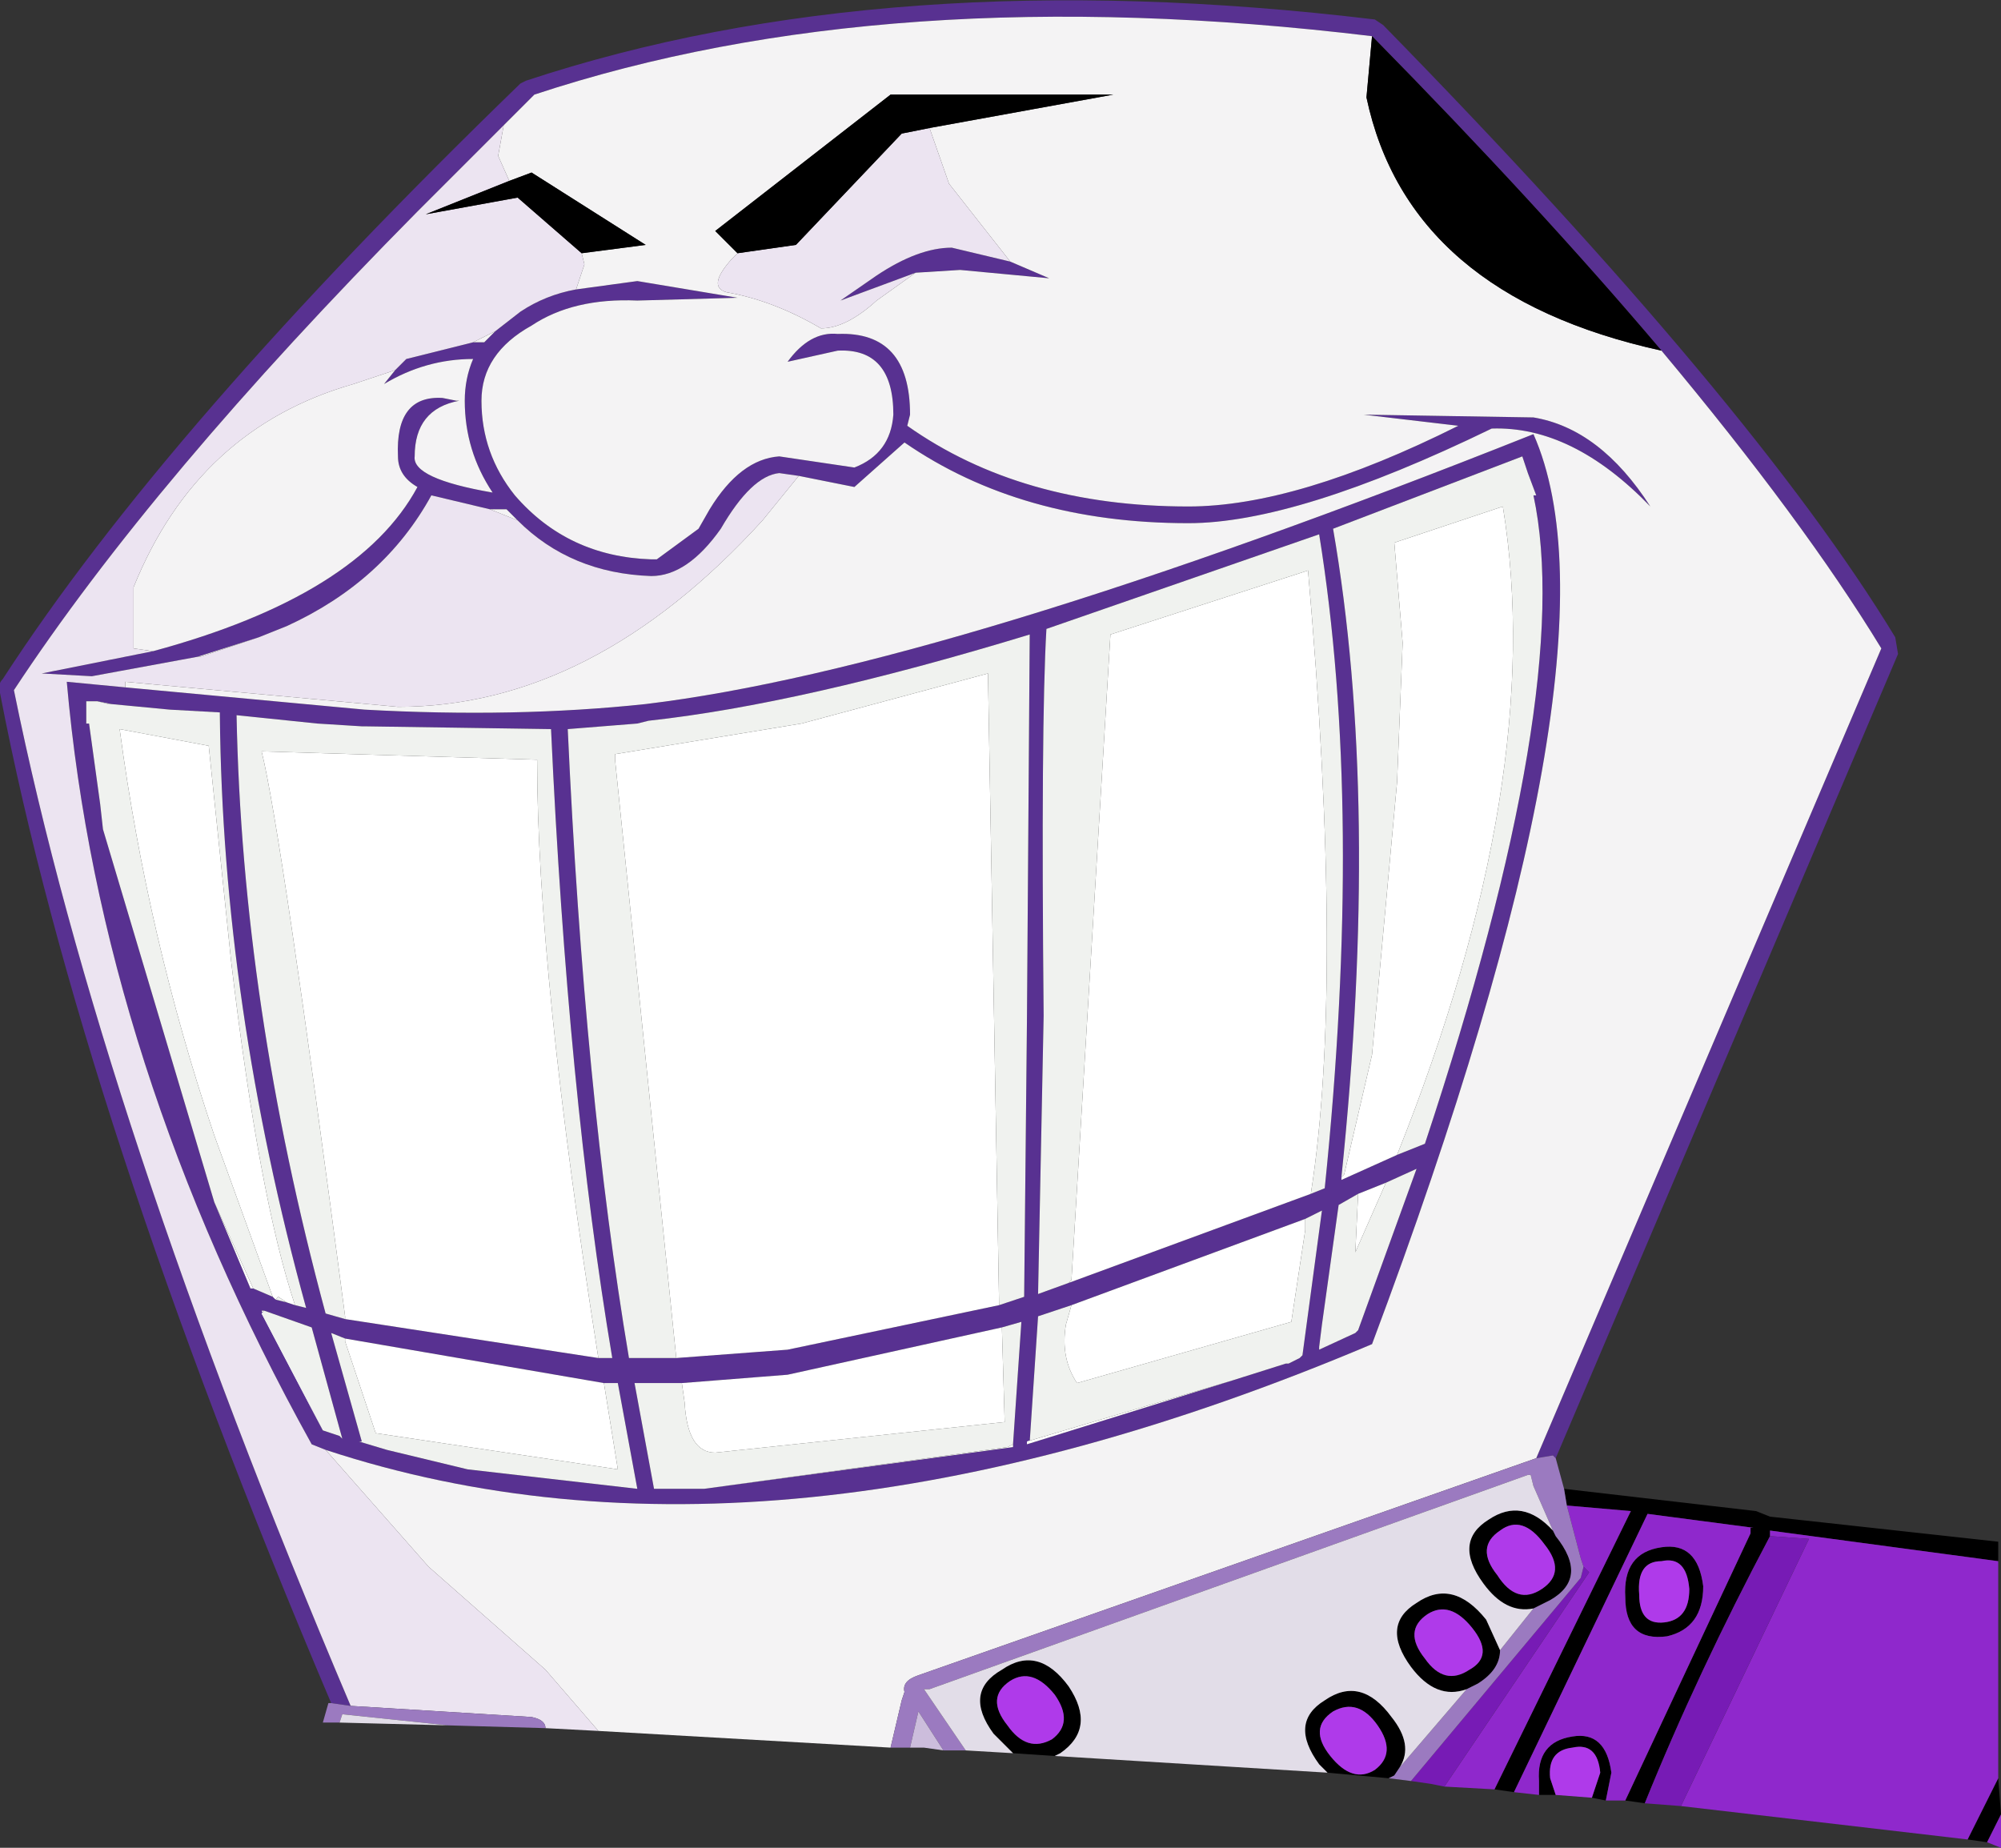 <?xml version="1.0" encoding="UTF-8" standalone="no"?>
<svg xmlns:xlink="http://www.w3.org/1999/xlink" height="33.2px" width="35.95px" xmlns="http://www.w3.org/2000/svg">
  <rect width="100%" height="100%" fill="#333333" stroke="none"/>
  <g transform="matrix(1.0, 0.0, 0.0, 1.0, -12.6, 0.0)">
    <path d="M40.2 26.2 L46.4 11.65 Q45.0 9.35 42.45 6.3 40.25 3.7 37.25 0.65 28.55 -0.4 22.2 1.7 L21.65 2.25 20.1 3.8 Q15.35 8.6 12.85 12.4 14.4 20.05 18.9 30.65 L18.55 30.6 Q14.05 20.0 12.6 12.45 12.55 12.3 12.65 12.2 15.6 7.65 21.95 1.5 L22.05 1.45 Q28.55 -0.7 37.3 0.35 L37.45 0.45 Q44.1 7.25 46.65 11.45 L46.7 11.75 40.55 26.2 40.5 26.15 40.2 26.2 M22.95 5.2 L24.05 5.05 25.85 5.35 24.05 5.4 Q22.9 5.35 22.15 5.85 21.25 6.35 21.25 7.2 21.25 8.15 21.85 8.9 22.8 10.0 24.3 10.05 L24.4 10.05 25.15 9.5 25.35 9.15 Q25.9 8.25 26.6 8.2 L27.95 8.4 Q28.6 8.15 28.65 7.45 28.65 6.25 27.65 6.3 L26.75 6.5 Q27.15 5.95 27.65 6.0 28.95 5.95 28.95 7.45 L28.9 7.65 Q30.95 9.1 33.95 9.1 35.9 9.1 38.8 7.65 L37.1 7.45 40.15 7.5 Q41.35 7.7 42.25 9.1 40.85 7.65 39.4 7.7 35.9 9.4 33.95 9.4 30.95 9.4 28.85 7.95 L27.95 8.75 26.95 8.55 26.6 8.5 Q26.1 8.55 25.55 9.5 24.95 10.35 24.3 10.35 22.85 10.3 21.9 9.35 L21.7 9.15 21.4 9.15 20.35 8.9 Q19.5 10.45 17.75 11.25 L17.25 11.45 16.15 11.8 14.25 12.15 13.35 12.1 15.35 11.7 Q19.05 10.7 20.1 8.75 19.75 8.55 19.75 8.2 19.7 7.1 20.55 7.15 L20.8 7.2 20.85 7.2 Q20.05 7.35 20.05 8.2 20.0 8.6 21.45 8.85 20.95 8.1 20.95 7.2 20.95 6.8 21.1 6.45 20.25 6.45 19.5 6.9 L19.7 6.65 19.9 6.45 21.1 6.15 21.3 6.15 21.5 5.95 21.95 5.6 Q22.4 5.3 22.95 5.2 M14.85 12.35 L19.15 12.75 Q21.85 12.9 24.2 12.65 29.6 12.0 40.15 7.8 41.9 11.75 37.25 24.15 26.5 28.7 18.45 26.05 L18.2 25.95 Q14.4 19.1 13.8 12.25 L14.85 12.35 M30.75 4.7 L31.45 5.0 29.85 4.85 29.05 4.9 27.7 5.4 28.35 4.95 Q29.1 4.45 29.7 4.45 L30.75 4.7 M36.7 21.15 L36.7 21.2 37.7 20.75 38.2 20.55 Q40.9 12.4 40.15 8.9 L40.2 8.9 40.05 8.5 39.95 8.2 36.55 9.5 Q37.4 14.4 36.7 21.15 M36.15 21.45 L36.4 21.35 Q37.1 14.55 36.3 9.6 L31.4 11.3 Q31.3 13.0 31.35 18.25 L31.25 23.25 31.8 23.05 36.15 21.45 M30.55 23.45 L31.0 23.3 31.05 18.35 31.1 11.4 Q27.0 12.65 24.25 12.95 L24.05 13.0 22.8 13.1 Q23.1 19.65 23.9 24.4 L24.75 24.4 26.75 24.25 30.55 23.45 M23.35 24.4 L23.6 24.4 Q22.8 19.65 22.5 13.1 L19.15 13.05 19.1 13.05 18.3 13.0 16.85 12.85 Q16.95 18.05 18.45 23.6 L18.8 23.7 23.35 24.4 M31.85 23.45 L31.25 23.65 31.1 25.9 31.05 25.9 31.05 25.95 34.75 24.8 35.7 24.5 35.75 24.5 35.95 24.4 36.0 24.35 36.35 21.75 36.05 21.9 31.85 23.45 M30.8 25.95 L30.95 23.75 30.6 23.85 26.75 24.7 24.85 24.85 24.0 24.85 24.35 26.75 25.25 26.75 30.8 26.0 30.8 25.95 M37.0 21.45 L36.65 21.65 36.35 23.8 36.3 24.2 36.3 24.25 36.95 23.95 37.0 23.9 38.05 21.0 37.5 21.25 37.0 21.45 M36.3 24.3 L36.45 24.25 36.3 24.3 M17.5 23.3 L17.55 23.35 17.75 23.4 17.9 23.45 18.1 23.5 Q16.6 18.05 16.55 12.85 L16.55 12.8 15.65 12.75 14.6 12.65 14.35 12.6 14.15 12.6 14.15 13.0 14.2 13.0 14.4 14.45 14.45 14.9 16.45 21.6 17.1 23.15 17.15 23.15 17.5 23.3 M17.35 23.55 L17.3 23.55 18.4 25.7 18.7 25.8 18.75 25.85 18.2 23.85 17.35 23.55 M18.8 24.05 L18.55 23.95 19.1 25.9 19.05 25.9 19.55 26.05 21.0 26.4 24.05 26.75 23.7 24.85 23.45 24.85 18.8 24.05" fill="#583191" fill-rule="evenodd" stroke="none"/>
    <path d="M42.45 6.3 Q45.0 9.35 46.4 11.65 L40.2 26.2 29.1 30.1 Q28.8 30.2 28.85 30.4 L28.8 30.55 28.6 31.4 23.35 31.1 22.4 30.0 20.3 28.15 18.45 26.05 Q26.5 28.7 37.25 24.15 41.9 11.75 40.15 7.8 29.6 12.0 24.2 12.65 21.85 12.9 19.15 12.75 L14.85 12.35 14.85 12.25 19.75 12.7 Q23.25 12.7 26.3 9.35 L26.95 8.55 27.95 8.75 28.85 7.95 Q30.95 9.4 33.95 9.4 35.9 9.4 39.4 7.7 40.85 7.65 42.25 9.1 41.35 7.7 40.15 7.5 L37.1 7.45 38.8 7.65 Q35.9 9.1 33.95 9.1 30.95 9.1 28.9 7.65 L28.95 7.45 Q28.95 5.95 27.65 6.0 27.15 5.95 26.75 6.5 L27.65 6.3 Q28.65 6.25 28.65 7.45 28.6 8.15 27.95 8.4 L26.6 8.2 Q25.9 8.25 25.35 9.15 L25.15 9.5 24.4 10.05 24.3 10.05 Q22.8 10.0 21.85 8.9 21.25 8.15 21.25 7.2 21.25 6.35 22.15 5.85 22.9 5.35 24.05 5.4 L25.85 5.35 24.05 5.05 22.95 5.2 23.1 4.75 23.05 4.55 24.2 4.4 22.15 3.1 21.75 3.25 21.55 2.8 21.65 2.25 22.2 1.7 Q28.55 -0.4 37.25 0.65 L37.15 1.75 Q37.9 5.3 42.45 6.3 M29.05 4.9 L29.85 4.85 31.45 5.0 30.75 4.7 29.65 3.3 29.3 2.3 32.6 1.7 28.6 1.7 25.45 4.15 25.85 4.55 25.75 4.65 Q25.3 5.15 25.65 5.25 26.5 5.4 27.35 5.9 27.8 5.9 28.35 5.4 L29.05 4.9 M21.1 6.15 L21.5 5.95 21.3 6.15 21.1 6.15 M17.25 11.45 L16.2 11.8 16.15 11.8 17.25 11.45 M15.35 11.7 L15.0 11.65 15.0 10.55 Q16.15 7.7 18.95 6.9 L19.7 6.65 19.5 6.9 Q20.25 6.45 21.1 6.45 20.95 6.8 20.95 7.2 20.95 8.1 21.45 8.85 20.0 8.6 20.05 8.2 20.05 7.35 20.85 7.2 L20.8 7.2 20.55 7.15 Q19.7 7.1 19.75 8.2 19.75 8.55 20.1 8.75 19.05 10.7 15.35 11.7 M21.4 9.15 L21.7 9.15 21.9 9.35 21.4 9.15" fill="#f4f3f4" fill-rule="evenodd" stroke="none"/>
    <path d="M21.65 2.25 L21.55 2.8 21.75 3.25 20.25 3.85 21.9 3.55 23.05 4.55 23.1 4.75 22.95 5.2 Q22.4 5.3 21.95 5.6 L21.5 5.95 21.1 6.15 19.9 6.45 19.7 6.65 18.95 6.9 Q16.15 7.7 15.0 10.55 L15.0 11.65 15.35 11.7 13.35 12.1 14.25 12.15 16.15 11.8 16.2 11.8 17.25 11.45 17.75 11.25 Q19.5 10.45 20.35 8.9 L21.4 9.15 21.9 9.35 Q22.85 10.3 24.3 10.35 24.95 10.35 25.55 9.5 26.1 8.55 26.6 8.5 L26.95 8.55 26.3 9.35 Q23.25 12.7 19.75 12.7 L14.85 12.25 14.85 12.35 13.8 12.25 Q14.4 19.1 18.2 25.95 L18.45 26.05 20.3 28.15 22.4 30.0 23.35 31.1 22.4 31.05 Q22.4 30.9 22.15 30.85 L18.9 30.65 Q14.4 20.05 12.85 12.4 15.35 8.6 20.1 3.8 L21.65 2.25 M29.05 4.9 L28.35 5.4 Q27.8 5.9 27.35 5.9 26.5 5.4 25.65 5.25 25.3 5.15 25.75 4.65 L25.85 4.55 26.9 4.4 28.8 2.4 29.3 2.3 29.65 3.3 30.75 4.7 29.7 4.45 Q29.1 4.45 28.35 4.95 L27.7 5.4 29.05 4.9" fill="#ece4f1" fill-rule="evenodd" stroke="none"/>
    <path d="M42.45 6.3 Q37.9 5.3 37.15 1.75 L37.25 0.65 Q40.25 3.7 42.45 6.3 M21.75 3.25 L22.15 3.1 24.2 4.4 23.05 4.55 21.9 3.55 20.25 3.85 21.75 3.25 M40.7 26.75 L44.15 27.15 44.4 27.25 48.5 27.7 48.5 28.05 44.4 27.5 44.4 27.55 44.4 27.6 Q43.1 30.05 42.15 32.4 L41.8 32.35 44.05 27.55 44.05 27.45 44.1 27.45 42.2 27.2 39.8 32.2 39.45 32.15 41.9 27.15 40.75 27.05 40.7 26.75 M48.5 31.95 L48.55 32.6 48.3 33.1 47.95 33.05 48.5 31.95 M41.45 32.35 L41.2 32.3 41.35 31.85 Q41.3 31.3 40.85 31.4 40.4 31.45 40.45 31.95 L40.55 32.25 40.25 32.25 40.25 32.0 Q40.2 31.3 40.85 31.2 41.45 31.1 41.55 31.85 L41.45 32.35 M37.55 31.95 L36.45 31.85 36.3 31.7 Q35.75 30.95 36.4 30.55 37.05 30.1 37.6 30.85 38.0 31.35 37.75 31.75 L37.65 31.9 37.55 31.95 M31.55 31.55 L30.8 31.5 30.45 31.15 Q29.9 30.4 30.6 30.0 31.25 29.55 31.8 30.3 32.3 31.05 31.65 31.5 L31.55 31.55 M41.8 28.7 Q41.75 27.9 42.45 27.8 43.1 27.7 43.2 28.5 43.2 29.25 42.55 29.4 41.8 29.5 41.8 28.7 M42.05 28.65 Q42.05 29.2 42.5 29.15 42.95 29.1 42.95 28.55 42.9 27.95 42.45 28.05 42.0 28.05 42.05 28.65 M25.85 4.55 L25.45 4.15 28.6 1.7 32.6 1.7 29.3 2.3 28.8 2.4 26.9 4.4 25.85 4.55 M39.55 27.5 Q39.1 27.8 39.5 28.3 39.85 28.85 40.3 28.55 40.75 28.25 40.35 27.75 39.95 27.2 39.55 27.5 M40.15 28.9 Q39.65 29.0 39.25 28.45 38.7 27.7 39.35 27.3 39.95 26.9 40.5 27.5 L40.55 27.6 Q41.15 28.35 40.45 28.75 L40.15 28.9 M38.25 29.0 Q37.8 29.3 38.2 29.8 38.55 30.3 39.0 30.0 39.45 29.75 39.05 29.25 38.65 28.75 38.25 29.0 M39.55 29.65 Q39.55 30.0 39.15 30.25 L38.95 30.35 Q38.4 30.55 37.95 29.95 37.4 29.2 38.05 28.8 38.7 28.35 39.3 29.1 L39.55 29.65 M30.75 30.2 Q30.3 30.5 30.7 31.0 31.05 31.5 31.5 31.25 31.9 30.95 31.55 30.45 31.15 29.95 30.75 30.2 M37.35 31.0 Q37.0 30.5 36.55 30.75 36.1 31.05 36.5 31.55 36.9 32.05 37.3 31.8 37.7 31.5 37.35 31.0" fill="#000000" fill-rule="evenodd" stroke="none"/>
    <path d="M48.5 28.05 L48.5 31.1 48.5 31.95 47.95 33.05 44.95 32.7 42.8 32.45 45.1 27.65 44.4 27.6 44.4 27.55 44.4 27.5 48.5 28.05 M48.55 32.6 L48.55 33.2 48.3 33.1 48.55 32.6 M41.8 32.35 L41.45 32.35 41.55 31.85 Q41.45 31.1 40.85 31.2 40.2 31.3 40.25 32.0 L40.25 32.25 39.8 32.2 42.2 27.2 44.1 27.45 44.05 27.45 44.05 27.55 41.8 32.35 M39.45 32.15 L38.55 32.1 41.15 28.25 41.05 28.15 41.0 28.0 40.75 27.05 41.9 27.15 39.45 32.15 M41.8 28.7 Q41.8 29.5 42.55 29.4 43.2 29.25 43.2 28.5 43.1 27.7 42.45 27.8 41.75 27.9 41.8 28.7" fill="#8f28cc" fill-rule="evenodd" stroke="none"/>
    <path d="M42.8 32.45 L42.15 32.4 Q43.1 30.05 44.4 27.6 L45.1 27.65 42.8 32.45 M38.55 32.1 L38.3 32.05 37.95 32.0 41.0 28.35 41.05 28.15 41.15 28.25 38.55 32.1" fill="#771bb5" fill-rule="evenodd" stroke="none"/>
    <path d="M28.6 31.4 L28.8 30.55 28.85 30.4 Q28.8 30.2 29.1 30.1 L40.2 26.2 40.5 26.15 40.55 26.2 40.7 26.75 40.75 27.05 41.0 28.0 41.05 28.15 41.0 28.35 37.95 32.0 37.55 31.95 37.65 31.9 37.75 31.75 38.95 30.35 39.15 30.25 Q39.55 30.0 39.55 29.65 L40.15 28.9 40.45 28.75 Q41.15 28.35 40.55 27.6 L40.5 27.5 40.15 26.7 40.1 26.5 40.05 26.5 29.3 30.35 29.2 30.35 29.95 31.45 29.55 31.45 29.1 30.75 28.95 31.4 28.6 31.4 M18.55 30.6 L18.9 30.65 22.15 30.85 Q22.4 30.9 22.4 31.05 L20.65 31.0 18.75 30.8 18.7 30.95 18.4 30.95 18.5 30.6 18.55 30.6" fill="#9b7ac0" fill-rule="evenodd" stroke="none"/>
    <path d="M36.45 31.85 L31.55 31.55 31.65 31.5 Q32.3 31.05 31.8 30.3 31.25 29.55 30.6 30.0 29.9 30.4 30.45 31.15 L30.8 31.5 29.95 31.45 29.2 30.35 29.3 30.35 40.05 26.5 40.1 26.5 40.15 26.7 40.5 27.5 Q39.95 26.9 39.35 27.3 38.7 27.7 39.25 28.45 39.65 29.0 40.15 28.9 L39.55 29.65 39.3 29.1 Q38.7 28.35 38.05 28.8 37.4 29.2 37.95 29.95 38.4 30.55 38.95 30.35 L37.75 31.75 Q38.0 31.35 37.6 30.85 37.05 30.1 36.4 30.55 35.75 30.95 36.3 31.7 L36.45 31.85 M18.7 30.95 L18.75 30.8 20.65 31.0 18.7 30.95" fill="#e2dde8" fill-rule="evenodd" stroke="none"/>
    <path d="M29.55 31.45 L29.2 31.4 28.95 31.4 29.1 30.75 29.55 31.45" fill="#ccbddc" fill-rule="evenodd" stroke="none"/>
    <path d="M41.2 32.3 L40.55 32.25 40.45 31.95 Q40.4 31.45 40.85 31.4 41.3 31.3 41.35 31.85 L41.2 32.3 M42.05 28.65 Q42.0 28.05 42.45 28.05 42.9 27.95 42.95 28.55 42.95 29.1 42.5 29.15 42.05 29.2 42.05 28.65 M39.55 27.5 Q39.95 27.2 40.35 27.75 40.75 28.25 40.3 28.55 39.85 28.85 39.5 28.3 39.1 27.8 39.55 27.5 M38.25 29.0 Q38.65 28.75 39.05 29.25 39.45 29.75 39.0 30.0 38.55 30.3 38.2 29.8 37.8 29.3 38.25 29.0 M30.75 30.2 Q31.15 29.95 31.55 30.45 31.9 30.95 31.5 31.25 31.05 31.5 30.7 31.0 30.3 30.5 30.75 30.2 M37.35 31.0 Q37.7 31.5 37.3 31.8 36.9 32.05 36.5 31.55 36.1 31.05 36.55 30.75 37.0 30.5 37.35 31.0" fill="#af3aea" fill-rule="evenodd" stroke="none"/>
    <path d="M36.7 21.15 L36.75 21.1 37.25 18.95 37.7 14.05 37.8 11.55 37.65 9.75 39.6 9.1 Q40.4 14.0 37.7 20.75 L36.7 21.2 36.7 21.15 M36.15 21.45 L31.8 23.05 31.85 23.0 32.55 11.4 36.1 10.25 Q36.75 17.65 36.15 21.45 M30.55 23.45 L26.75 24.25 24.75 24.4 23.65 13.65 23.65 13.55 27.0 13.0 30.35 12.1 30.55 23.45 M18.8 23.7 L18.8 23.65 Q17.65 14.9 17.3 13.5 L22.25 13.65 Q22.25 17.45 23.35 24.4 L18.8 23.7 M31.05 25.9 L34.75 24.8 31.05 25.95 31.05 25.9 M36.05 21.9 L36.05 22.1 35.8 23.75 31.95 24.85 Q31.65 24.4 31.75 23.8 L31.85 23.45 36.05 21.9 M30.6 23.85 L30.65 25.55 25.45 26.1 Q24.95 26.1 24.9 25.2 L24.85 24.85 26.75 24.7 30.6 23.85 M25.25 26.75 L30.7 26.0 30.8 25.95 30.8 26.0 25.25 26.75 M37.5 21.25 L36.95 22.5 37.0 21.45 37.5 21.25 M17.5 23.3 L16.45 20.4 Q15.25 16.85 14.75 13.1 L16.35 13.4 16.75 17.25 Q17.25 21.5 17.9 23.45 L17.75 23.4 17.6 23.3 17.55 23.35 17.5 23.3 M14.6 12.65 L14.55 12.65 14.35 12.6 14.6 12.65 M16.45 21.6 L17.15 23.15 17.1 23.15 16.45 21.6 M17.35 23.55 L17.3 23.6 18.4 25.7 17.3 23.55 17.35 23.55 M23.45 24.85 L23.7 26.4 19.35 25.75 18.8 24.1 18.8 24.05 23.45 24.85 M19.05 25.9 L19.55 26.05 19.05 25.9" fill="#ffffff" fill-rule="evenodd" stroke="none"/>
    <path d="M37.7 20.75 Q40.4 14.0 39.6 9.1 L37.65 9.75 37.8 11.55 37.7 14.05 37.25 18.95 36.75 21.1 36.7 21.15 Q37.4 14.4 36.55 9.5 L39.95 8.2 40.05 8.5 40.2 8.9 40.15 8.9 Q40.9 12.4 38.2 20.55 L37.7 20.75 M31.8 23.05 L31.25 23.25 31.35 18.25 Q31.3 13.0 31.4 11.3 L36.3 9.6 Q37.1 14.55 36.4 21.35 L36.15 21.45 Q36.75 17.65 36.1 10.25 L32.55 11.4 31.85 23.0 31.8 23.05 M24.75 24.4 L23.9 24.4 Q23.1 19.65 22.8 13.1 L24.05 13.0 24.25 12.95 Q27.0 12.65 31.1 11.4 L31.05 18.35 31.0 23.3 30.55 23.45 30.35 12.1 27.0 13.0 23.65 13.55 23.65 13.65 24.75 24.4 M18.8 23.7 L18.45 23.6 Q16.95 18.05 16.85 12.85 L18.3 13.0 19.1 13.05 19.15 13.05 22.5 13.1 Q22.8 19.65 23.6 24.4 L23.35 24.4 Q22.25 17.45 22.25 13.65 L17.3 13.5 Q17.65 14.9 18.8 23.65 L18.8 23.7 M31.05 25.9 L31.1 25.9 31.25 23.65 31.85 23.45 31.75 23.8 Q31.65 24.4 31.95 24.85 L35.8 23.75 36.05 22.1 36.05 21.9 36.35 21.75 36.0 24.35 35.95 24.4 35.75 24.5 35.7 24.5 34.75 24.8 31.05 25.9 M30.6 23.85 L30.95 23.75 30.8 25.95 30.7 26.0 25.25 26.75 24.35 26.75 24.0 24.85 24.85 24.85 24.9 25.2 Q24.95 26.1 25.45 26.1 L30.65 25.55 30.6 23.85 M37.5 21.25 L38.05 21.0 37.0 23.9 36.95 23.95 36.3 24.25 36.3 24.2 36.35 23.8 36.65 21.65 37.0 21.45 36.95 22.5 37.5 21.25 M36.3 24.3 L36.45 24.25 36.3 24.3 M17.9 23.45 Q17.25 21.5 16.75 17.25 L16.35 13.4 14.75 13.1 Q15.25 16.85 16.45 20.4 L17.5 23.3 17.15 23.15 16.45 21.6 14.45 14.9 14.4 14.45 14.2 13.0 14.15 13.0 14.15 12.6 14.35 12.6 14.55 12.65 14.6 12.65 15.65 12.75 16.55 12.8 16.55 12.85 Q16.6 18.05 18.1 23.5 L17.9 23.45 M17.55 23.35 L17.6 23.3 17.75 23.4 17.55 23.35 M18.4 25.7 L17.3 23.6 17.35 23.55 18.2 23.85 18.75 25.85 18.7 25.8 18.4 25.7 M18.8 24.05 L18.8 24.1 19.35 25.75 23.7 26.4 23.45 24.85 23.7 24.85 24.05 26.75 21.0 26.4 19.55 26.05 19.05 25.9 19.1 25.9 18.55 23.95 18.8 24.05" fill="#f0f2ef" fill-rule="evenodd" stroke="none"/>
  </g>
</svg>
